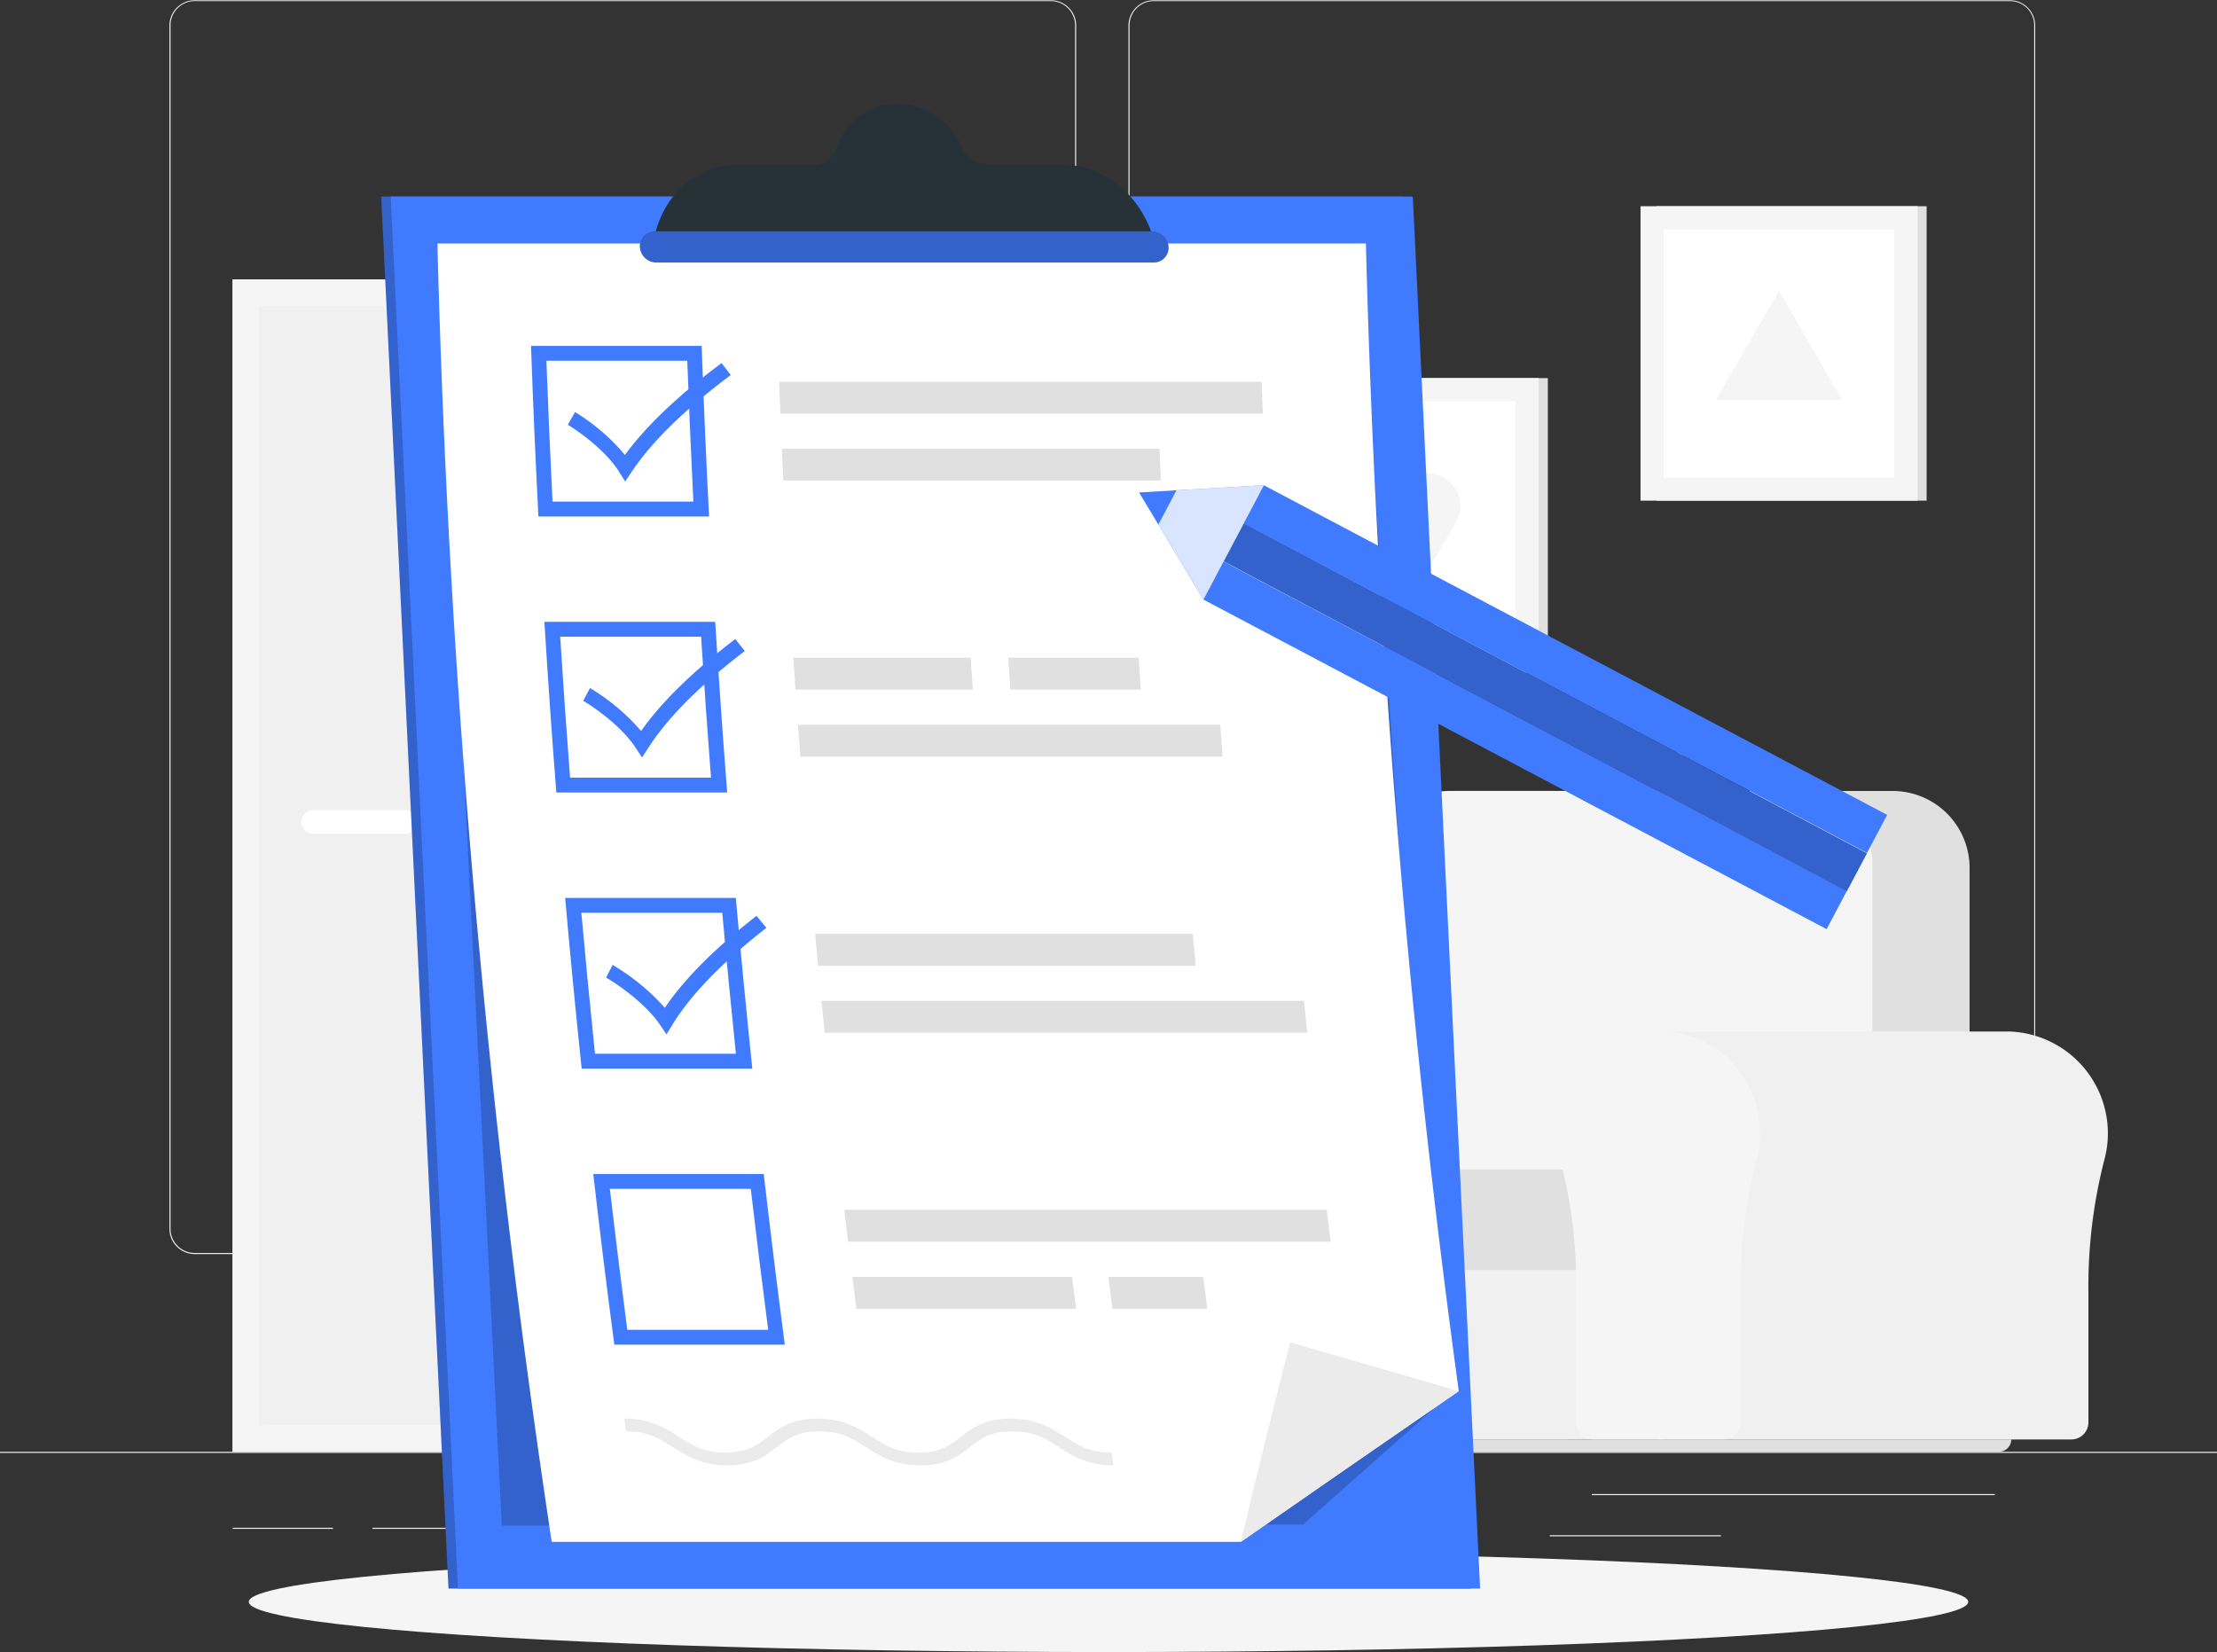 <svg xmlns="http://www.w3.org/2000/svg" width="500" height="372.61" viewBox="0 0 500 372.61"><rect x="0" y="0" width="500" height="372.61" fill="#333333" stroke="none"/><title>document-check-in</title><g id="Background_Complete" data-name="Background Complete"><rect y="327.45" width="500" height="0.25" style="fill:#ebebeb"/><rect x="359" y="336.97" width="90.9" height="0.25" style="fill:#ebebeb"/><rect x="306.33" y="334.26" width="24.89" height="0.25" style="fill:#ebebeb"/><rect x="349.52" y="346.26" width="38.59" height="0.25" style="fill:#ebebeb"/><rect x="52.46" y="344.58" width="22.64" height="0.25" style="fill:#ebebeb"/><rect x="84" y="344.58" width="26.89" height="0.25" style="fill:#ebebeb"/><rect x="178.31" y="340.35" width="46.84" height="0.25" style="fill:#ebebeb"/><path d="M237,337.8H43.91a5.71,5.71,0,0,1-5.7-5.71V60.66A5.71,5.71,0,0,1,43.91,55H237a5.71,5.71,0,0,1,5.71,5.71V332.09A5.71,5.71,0,0,1,237,337.8ZM43.91,55.2a5.46,5.46,0,0,0-5.45,5.46V332.09a5.46,5.46,0,0,0,5.45,5.46H237a5.47,5.47,0,0,0,5.46-5.46V60.66A5.47,5.47,0,0,0,237,55.2Z" transform="translate(0 -54.95)" style="fill:#ebebeb"/><path d="M453.31,337.8H260.21a5.72,5.72,0,0,1-5.71-5.71V60.66A5.72,5.72,0,0,1,260.21,55h193.1A5.71,5.71,0,0,1,459,60.66V332.09A5.71,5.71,0,0,1,453.31,337.8ZM260.21,55.2a5.47,5.47,0,0,0-5.46,5.46V332.09a5.47,5.47,0,0,0,5.46,5.46h193.1a5.47,5.47,0,0,0,5.46-5.46V60.66a5.47,5.47,0,0,0-5.46-5.46Z" transform="translate(0 -54.95)" style="fill:#ebebeb"/><rect x="52.46" y="117.99" width="119.56" height="264.41" transform="translate(224.47 445.43) rotate(180)" style="fill:#f0f0f0"/><rect x="52.46" y="117.99" width="113.89" height="264.41" transform="translate(218.81 445.43) rotate(180)" style="fill:#f5f5f5"/><rect x="-16.8" y="199.25" width="252.41" height="101.89" transform="translate(359.6 85.84) rotate(90)" style="fill:#f0f0f0"/><rect x="67.94" y="182.74" width="26.11" height="5.33" rx="2.67" style="fill:#fff"/><rect x="-66.97" y="249.41" width="252.41" height="1.56" transform="translate(309.43 136) rotate(90)" style="fill:#f0f0f0"/><rect x="228.02" y="300.19" width="17.8" height="77.2" transform="translate(473.85 622.62) rotate(180)" style="fill:#f0f0f0"/><rect x="154.62" y="377.38" width="87.78" height="4.89" transform="translate(397.03 704.71) rotate(180)" style="fill:#f0f0f0"/><rect x="151.21" y="245.23" width="76.82" height="77.2" style="fill:#f5f5f5"/><rect x="158.2" y="254.74" width="62.82" height="25.32" style="fill:#f0f0f0"/><rect x="158.2" y="287.61" width="62.82" height="25.32" style="fill:#f0f0f0"/><rect x="180.83" y="308.35" width="17.58" height="3.47" rx="1.74" transform="translate(379.23 565.22) rotate(-180)" style="fill:#f5f5f5"/><rect x="180.83" y="341.23" width="17.58" height="3.47" rx="1.74" transform="translate(379.23 630.97) rotate(-180)" style="fill:#f5f5f5"/><rect x="194.15" y="200.97" width="2.64" height="42.75" rx="1.32" style="fill:#f5f5f5"/><rect x="183.12" y="242.16" width="24.7" height="3.11" style="fill:#f0f0f0"/><rect x="201.65" y="198.35" width="1.32" height="21.37" rx="0.66" style="fill:#f0f0f0"/><path d="M176.26,260.9S176.75,242,195.47,242s19.2,18.88,19.2,18.88Z" transform="translate(0 -54.95)" style="fill:#f0f0f0"/><path d="M338.31,287.6h0c.53,0,1.07,0,1.61.05a23,23,0,0,1,21.29,21.39,23.34,23.34,0,0,1-.74,7.47,114.75,114.75,0,0,0-3.6,29.89v29.34a3.85,3.85,0,0,1-3.85,3.86H259.87v-92Z" transform="translate(0 -54.95)" style="fill:#f0f0f0"/><path d="M236.92,310.55a22.94,22.94,0,1,1,45.1,6,115.17,115.17,0,0,0-3.59,29.89v29.34a3.86,3.86,0,0,1-3.86,3.86H245.16a3.85,3.85,0,0,1-3.85-3.86V344.68a104.51,104.51,0,0,0-3.56-28A23,23,0,0,1,236.92,310.55Z" transform="translate(0 -54.95)" style="fill:#f5f5f5"/><rect x="291.48" y="323.75" width="83.61" height="55.86" transform="translate(666.58 648.4) rotate(180)" style="fill:#f0f0f0"/><path d="M332.29,233.33H444.2a0,0,0,0,1,0,0V319a17.36,17.36,0,0,1-17.36,17.36H349.65A17.36,17.36,0,0,1,332.29,319V233.33a0,0,0,0,1,0,0Z" transform="translate(776.49 514.76) rotate(-180)" style="fill:#e0e0e0"/><path d="M310.43,233.33H422.34a0,0,0,0,1,0,0v86.51a16.53,16.53,0,0,1-16.53,16.53H327a16.53,16.53,0,0,1-16.53-16.53V233.33a0,0,0,0,1,0,0Z" transform="translate(732.76 514.76) rotate(180)" style="fill:#f5f5f5"/><path d="M289,318.65h77.07a5,5,0,0,1,5,5v12.67a5,5,0,0,1-5,5H289a1.51,1.51,0,0,1-1.51-1.51V320.15A1.51,1.51,0,0,1,289,318.65Z" transform="translate(658.64 605.09) rotate(180)" style="fill:#e0e0e0"/><path d="M452.45,287.6h0c.53,0,1.06,0,1.61.05a23,23,0,0,1,21.28,21.39,22.79,22.79,0,0,1-.74,7.47A114.74,114.74,0,0,0,471,346.41v29.34a3.86,3.86,0,0,1-3.86,3.86H374v-92Z" transform="translate(0 -54.95)" style="fill:#f0f0f0"/><path d="M351.06,310.55a22.94,22.94,0,0,1,45.84-1.5,23.34,23.34,0,0,1-.74,7.47,114.75,114.75,0,0,0-3.6,29.89v29.34a3.85,3.85,0,0,1-3.85,3.86H359.29a3.86,3.86,0,0,1-3.85-3.86V344.68a104.9,104.9,0,0,0-3.55-28A23,23,0,0,1,351.06,310.55Z" transform="translate(0 -54.95)" style="fill:#f5f5f5"/><path d="M261.5,379.61h189.3a2.79,2.79,0,0,1,2.79,2.79v0a0,0,0,0,1,0,0H258.71a0,0,0,0,1,0,0v0A2.79,2.79,0,0,1,261.5,379.61Z" transform="translate(712.31 707.05) rotate(180)" style="fill:#e0e0e0"/><rect x="373.63" y="101.46" width="60.89" height="66.41" transform="translate(808.14 214.38) rotate(180)" style="fill:#e0e0e0"/><rect x="369.98" y="101.46" width="62.47" height="66.41" transform="translate(802.44 214.38) rotate(180)" style="fill:#f5f5f5"/><rect x="373.25" y="108.66" width="55.95" height="52.01" transform="translate(535.88 -321.51) rotate(90)" style="fill:#fff"/><polygon points="401.22 65.57 415.44 90.2 387 90.2 401.22 65.57" style="fill:#f5f5f5"/><rect x="288.21" y="140.22" width="60.89" height="66.41" transform="translate(637.3 291.91) rotate(180)" style="fill:#e0e0e0"/><rect x="284.56" y="140.22" width="62.47" height="66.41" transform="translate(631.6 291.91) rotate(180)" style="fill:#f5f5f5"/><rect x="287.83" y="147.43" width="55.95" height="52.01" transform="translate(489.23 -197.32) rotate(90)" style="fill:#fff"/><path d="M309.44,183.41l-6.17-10.69a7.34,7.34,0,0,1,6.36-11H322a7.35,7.35,0,0,1,6.37,11l-6.17,10.69A7.35,7.35,0,0,1,309.44,183.41Z" transform="translate(0 -54.95)" style="fill:#f5f5f5"/></g><g id="Shadow"><ellipse id="_Path_" data-name="&lt;Path&gt;" cx="250" cy="361.29" rx="193.89" ry="11.32" style="fill:#f5f5f5"/></g><g id="Checklist"><polygon points="316.5 44.34 85.98 44.34 101.15 358.29 331.67 358.29 316.5 44.34" style="fill:#407bff"/><polygon points="316.5 44.34 85.98 44.34 101.15 358.29 331.67 358.29 316.5 44.34" style="opacity:0.2"/><polygon points="318.63 44.34 88.11 44.34 103.29 358.29 333.81 358.29 318.63 44.34" style="fill:#407bff"/><polygon points="306.46 54.9 98.65 54.9 113.17 344.1 293.87 343.86 323.9 317.23 306.46 54.9" style="opacity:0.2"/><path d="M308.05,109.85A2354.69,2354.69,0,0,0,329,368.71q-24.7,17-49.15,34H124.43A2360.67,2360.67,0,0,1,98.65,109.85Z" transform="translate(0 -54.95)" style="fill:#fff"/><path d="M329,368.71q-24.7,17-49.15,34,5.34-22.5,11.13-45Z" transform="translate(0 -54.95)" style="fill:#ebebeb"/><path d="M155,136.31q.59,15.88,1.38,31.78H124.61q-.8-15.9-1.38-31.78H155m3.24-3.35H119.76q.67,19.23,1.67,38.48h38.49q-1-19.24-1.67-38.48Z" transform="translate(0 -54.95)" style="fill:#407bff"/><path d="M284.82,148.24H176c-.1-2.39-.19-4.79-.28-7.18H284.53C284.62,143.45,284.72,145.85,284.82,148.24Z" transform="translate(0 -54.95)" style="fill:#e0e0e0"/><path d="M261.83,163.34H176.67c-.11-2.4-.23-4.79-.33-7.18h85.15Q261.66,159.75,261.83,163.34Z" transform="translate(0 -54.95)" style="fill:#e0e0e0"/><path d="M158.12,198.55q1,15.9,2.23,31.8H128.57q-1.23-15.9-2.23-31.8h31.78m3.14-3.35H122.78q1.18,19.25,2.69,38.5H164q-1.5-19.24-2.7-38.5Z" transform="translate(0 -54.95)" style="fill:#407bff"/><path d="M219.4,210.49h-40c-.16-2.4-.33-4.79-.48-7.19h40C219.07,205.7,219.23,208.09,219.4,210.49Z" transform="translate(0 -54.95)" style="fill:#e0e0e0"/><path d="M257.27,210.49H227.86l-.48-7.19h29.41C256.94,205.7,257.1,208.09,257.27,210.49Z" transform="translate(0 -54.95)" style="fill:#e0e0e0"/><path d="M275.73,225.6H180.5c-.18-2.4-.35-4.79-.53-7.19H275.2C275.38,220.81,275.55,223.2,275.73,225.6Z" transform="translate(0 -54.95)" style="fill:#e0e0e0"/><path d="M162.89,260.82q1.43,15.9,3.08,31.8H134.19q-1.65-15.9-3.08-31.8h31.78m3.06-3.35H127.46q1.7,19.26,3.72,38.51h38.49q-2-19.26-3.72-38.51Z" transform="translate(0 -54.95)" style="fill:#407bff"/><path d="M294.1,280.69H185.27l.72,7.18H294.82Z" transform="translate(0 -54.95)" style="fill:#e0e0e0"/><path d="M269,265.58H183.84c.22,2.39.44,4.79.67,7.18h85.15C269.44,270.37,269.21,268,269,265.58Z" transform="translate(0 -54.95)" style="fill:#e0e0e0"/><path d="M169.32,323.09q1.86,15.9,3.93,31.79H141.47q-2.07-15.88-3.93-31.79h31.78m3-3.35H133.8Q136,339,138.55,358.23H177q-2.53-19.23-4.75-38.49Z" transform="translate(0 -54.95)" style="fill:#407bff"/><path d="M300.09,335H191.26c-.29-2.4-.58-4.79-.86-7.19H299.22C299.51,330.24,299.79,332.63,300.09,335Z" transform="translate(0 -54.95)" style="fill:#e0e0e0"/><path d="M242.69,350.13H193.15c-.31-2.39-.61-4.79-.91-7.18h49.54C242.08,345.34,242.38,347.74,242.69,350.13Z" transform="translate(0 -54.95)" style="fill:#e0e0e0"/><path d="M272.27,350.13H250.88c-.3-2.39-.61-4.79-.91-7.18h21.39C271.66,345.34,272,347.74,272.27,350.13Z" transform="translate(0 -54.95)" style="fill:#e0e0e0"/><path d="M141,163.55l-1.41-2.24c-3.08-4.9-9.36-9.27-11.53-10.55l1.62-2.87a45.5,45.5,0,0,1,11.26,9.67c4.84-6.59,12-13.4,21.8-20.72l2.07,2.7c-10.46,7.83-17.78,15-22.4,21.9Z" transform="translate(0 -54.95)" style="fill:#407bff"/><path d="M144.8,225.81l-1.47-2.24c-3.2-4.9-9.6-9.28-11.8-10.56l1.53-2.87a47,47,0,0,1,11.53,9.68c4.66-6.6,11.63-13.41,21.24-20.74.71.9,1.43,1.8,2.14,2.71-10.25,7.84-17.38,15-21.81,21.91C145.7,224.4,145.25,225.11,144.8,225.81Z" transform="translate(0 -54.95)" style="fill:#407bff"/><path d="M150.32,288.24,148.79,286c-3.34-4.9-9.86-9.28-12.09-10.55.48-1,1-1.92,1.46-2.87a49.09,49.09,0,0,1,11.78,9.67c4.49-6.6,11.28-13.4,20.68-20.74l2.22,2.71c-10,7.84-17,15-21.23,21.91Z" transform="translate(0 -54.95)" style="fill:#407bff"/><path d="M251.13,385.46c-5.9,0-9.3-2.18-12.3-4.1s-5.58-3.58-10.56-3.58-7.2,1.74-9.55,3.58-5.23,4.1-11.13,4.1-9.3-2.18-12.29-4.1-5.57-3.58-10.56-3.58-7.2,1.74-9.55,3.58-5.23,4.1-11.12,4.1-9.3-2.18-12.3-4.1-5.57-3.58-10.56-3.58c-.13-1-.27-1.92-.4-2.88,5.9,0,9.29,2.18,12.29,4.1s5.57,3.58,10.55,3.58,7.2-1.74,9.55-3.58,5.24-4.1,11.14-4.1,9.28,2.18,12.28,4.1,5.58,3.58,10.56,3.58,7.2-1.74,9.55-3.58,5.24-4.1,11.14-4.1,9.29,2.18,12.29,4.1,5.57,3.58,10.56,3.58C250.85,383.54,251,384.5,251.13,385.46Z" transform="translate(0 -54.95)" style="fill:#ebebeb"/><path d="M259.59,107.07c-3.38-9-11.19-14.91-19.59-14.91H222.88a6.51,6.51,0,0,1-5.95-4,16,16,0,0,0-14.57-9.79,14.17,14.17,0,0,0-13.62,9.79,5.78,5.78,0,0,1-5.57,4H166.06c-8.41,0-15.65,5.94-18.15,14.91l-1,3.57h114Z" transform="translate(0 -54.95)" style="fill:#263238"/><path d="M260.2,114.16H148a3.74,3.74,0,0,1-3.69-3.52h0a3.33,3.33,0,0,1,3.35-3.51H259.86a3.74,3.74,0,0,1,3.69,3.51h0A3.33,3.33,0,0,1,260.2,114.16Z" transform="translate(0 -54.95)" style="fill:#407bff"/><path d="M260.2,114.16H148a3.74,3.74,0,0,1-3.69-3.52h0a3.33,3.33,0,0,1,3.35-3.51H259.86a3.74,3.74,0,0,1,3.69,3.51h0A3.33,3.33,0,0,1,260.2,114.16Z" transform="translate(0 -54.95)" style="opacity:0.2"/></g><g id="Character"><path d="M381.92,218.31l-7-.54,3.67,7.71s6.11.27,7.13-4.4Z" transform="translate(0 -54.95)" style="fill:#b55b52"/><polygon points="416.52 200.96 415.93 202.06 411.96 209.56 271.39 135.22 275.93 126.63 416.52 200.96" style="fill:#407bff"/><polygon points="425.61 183.79 422.71 189.27 421.07 192.37 280.48 118.04 285.02 109.44 425.61 183.79" style="fill:#407bff"/><rect x="343.64" y="134.94" width="9.72" height="159.03" transform="translate(-4.12 367.11) rotate(-62.09)" style="fill:#407bff"/><rect x="343.64" y="134.94" width="9.72" height="159.03" transform="translate(-4.12 367.11) rotate(-62.09)" style="opacity:0.2"/><polygon points="265.33 110.58 261.24 118.31 271.39 135.23 285.02 109.44 265.33 110.58" style="fill:#407bff"/><polygon points="265.33 110.58 261.24 118.31 271.39 135.23 285.02 109.44 265.33 110.58" style="fill:#fff;opacity:0.8"/><polygon points="256.89 111.07 261.24 118.31 265.33 110.58 256.89 111.07" style="fill:#407bff"/></g></svg>